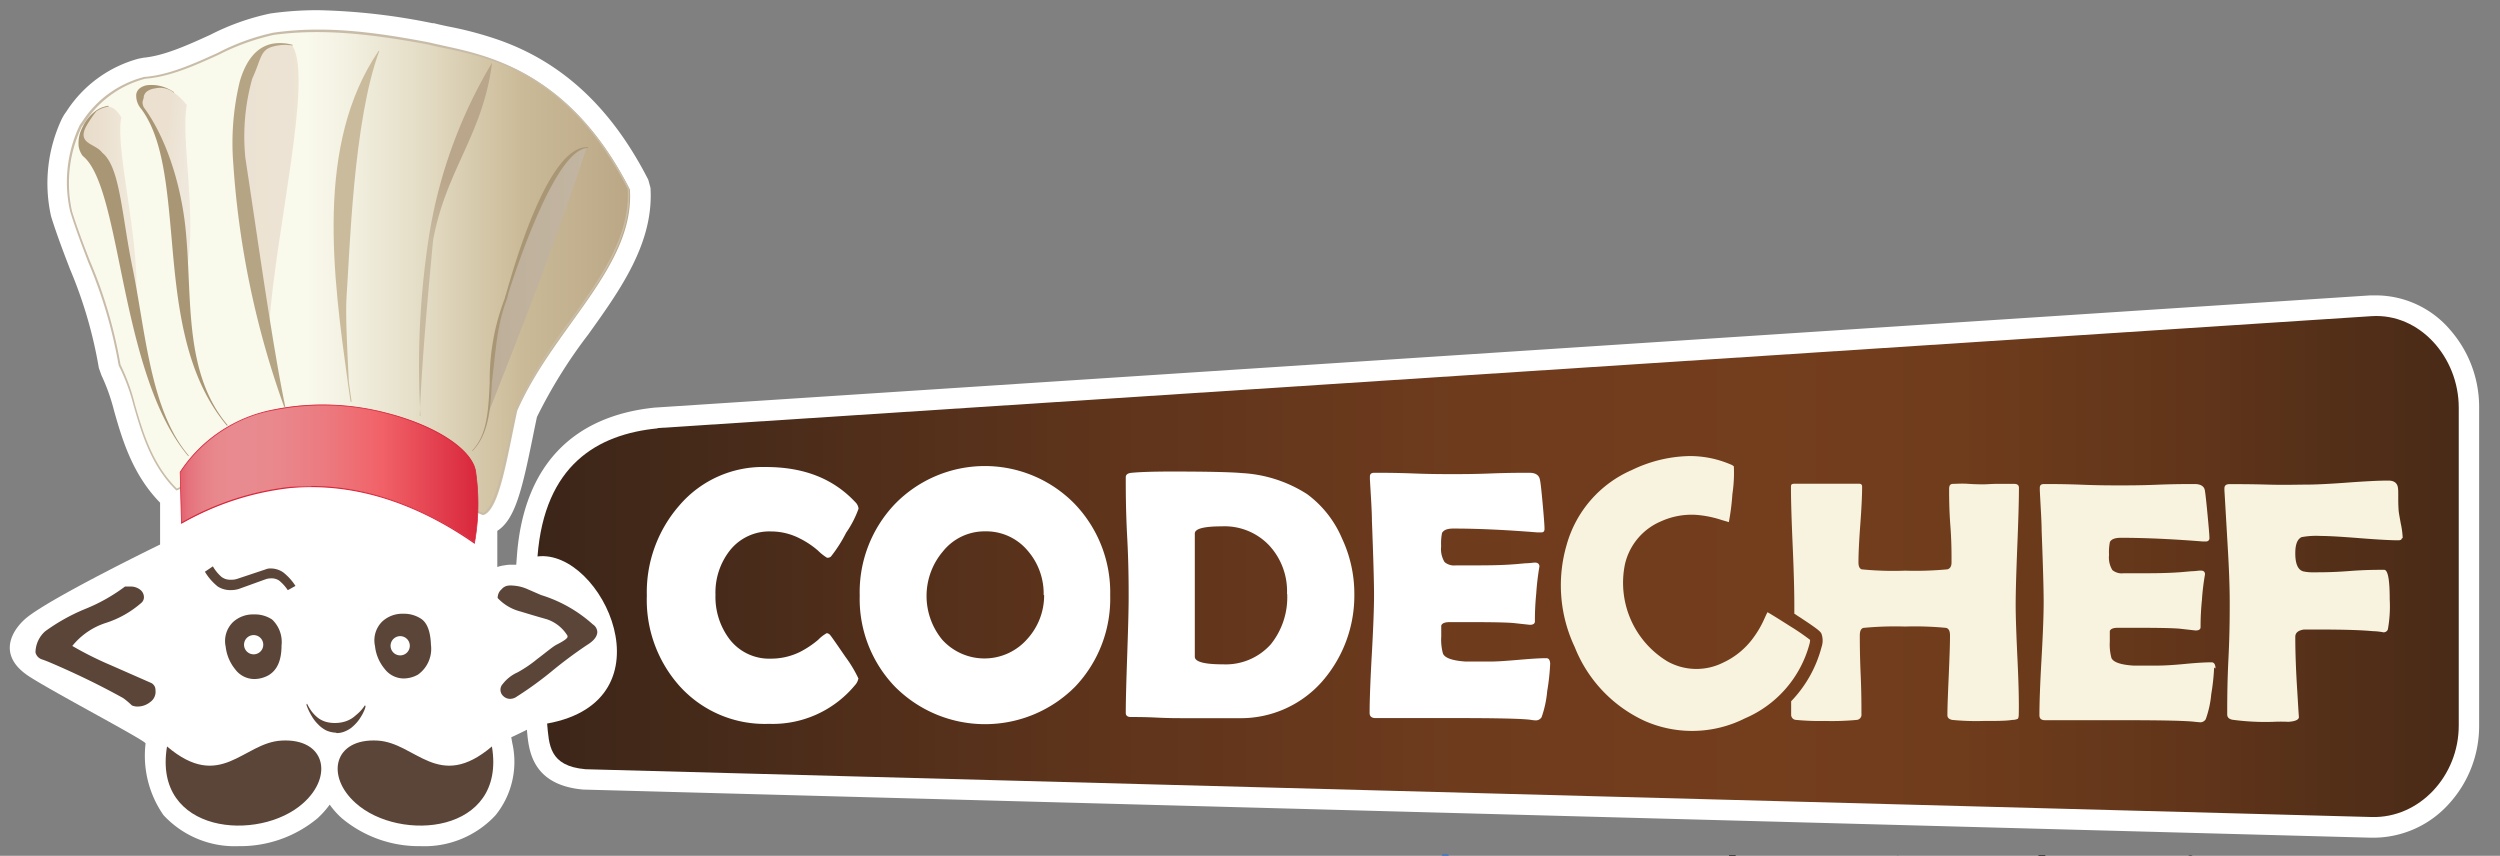 <svg width="260" height="89" xmlns="http://www.w3.org/2000/svg" data-name="Layer 1">
 <rect width="100%" height="100%" fill="#808080" stroke="none"/>
 <defs>
  <linearGradient y2="0.5" x2="1" y1="0.5" x1="0" id="linear-gradient">
   <stop stop-color="#3b2519" offset="0"/>
   <stop stop-color="#3f2719" offset="0.03"/>
   <stop stop-color="#5c331b" offset="0.27"/>
   <stop stop-color="#6e3b1d" offset="0.48"/>
   <stop stop-color="#743e1d" offset="0.64"/>
   <stop stop-color="#6f3c1c" offset="0.74"/>
   <stop stop-color="#61351a" offset="0.86"/>
   <stop stop-color="#4a2b17" offset="0.99"/>
   <stop stop-color="#482a17" offset="1"/>
  </linearGradient>
  <linearGradient y2="0.5" x2="1" y1="0.5" x1="-0" id="linear-gradient-2">
   <stop stop-color="#f9f9ec" offset="0.04"/>
   <stop stop-color="#f9f9ec" offset="0.42"/>
   <stop stop-color="#f3f1e2" offset="0.49"/>
   <stop stop-color="#e4ddc6" offset="0.62"/>
   <stop stop-color="#ccbc9a" offset="0.79"/>
   <stop stop-color="#caba97" offset="0.8"/>
   <stop stop-color="#baa685" offset="1"/>
  </linearGradient>
  <linearGradient y2="0.503" x2="1" y1="0.503" x1="0" id="linear-gradient-3">
   <stop stop-color="#e3606e" offset="0"/>
   <stop stop-color="#e5737d" offset="0.03"/>
   <stop stop-color="#e78188" offset="0.08"/>
   <stop stop-color="#e8898e" offset="0.13"/>
   <stop stop-color="#e88b90" offset="0.22"/>
   <stop stop-color="#e9868b" offset="0.35"/>
   <stop stop-color="#ec787d" offset="0.51"/>
   <stop stop-color="#f16167" offset="0.68"/>
   <stop stop-color="#d8273c" offset="1"/>
  </linearGradient>
  <linearGradient y2="0.5" x2="0.994" y1="0.5" x1="-0.004" id="linear-gradient-4">
   <stop stop-color="#e8dbca" offset="0"/>
   <stop stop-color="#f2ecde" offset="1"/>
  </linearGradient>
  <linearGradient y2="0.589" x2="1.028" y1="0.354" x1="0.467" id="linear-gradient-5">
   <stop stop-color="#ece1d1" offset="0"/>
   <stop stop-color="#eee6d9" offset="0.43"/>
   <stop stop-color="#efe9de" offset="1"/>
  </linearGradient>
  <linearGradient y2="0.5" x2="1.001" y1="0.5" x1="0.004" id="linear-gradient-6">
   <stop stop-color="#ece1d1" offset="0"/>
   <stop stop-color="#ede4d5" offset="1"/>
  </linearGradient>
  <linearGradient y2="0.538" x2="0.492" y1="0.332" x1="0.511" id="linear-gradient-7">
   <stop stop-color="#baa68a" offset="0"/>
   <stop stop-color="#c7baa0" offset="1"/>
  </linearGradient>
  <linearGradient y2="0.5" x2="0.995" y1="0.5" x1="-0.005" id="linear-gradient-8">
   <stop stop-color="#bdae99" offset="0"/>
   <stop stop-color="#bfb19c" offset="0.26"/>
   <stop stop-color="#c2b5a1" offset="1"/>
  </linearGradient>
 </defs>
 <g>
  <title>Layer 1</title>
  <g id="svg_1">
   <path id="svg_2" fill="#282827" d="m116.44,95.21l-0.61,0a0.29,0.29 0 0 1 -0.17,0a0.36,0.36 0 0 1 -0.1,-0.14l-0.56,-1.53l-2.64,0l-0.56,1.46a0.42,0.42 0 0 1 -0.09,0.14a0.25,0.25 0 0 1 -0.17,0.06l-0.61,0l2.36,-6.12l0.8,0l2.35,6.13zm-1.66,-2.27l-0.92,-2.49a2.56,2.56 0 0 1 -0.09,-0.26l-0.09,-0.31a4.9,4.9 0 0 1 -0.18,0.57l-0.93,2.48l2.21,0l0,0.01z" class="cls-1"/>
   <path id="svg_3" fill="#282827" d="m117.64,91.51a2.62,2.62 0 0 1 0.3,-0.28a1.66,1.66 0 0 1 0.32,-0.22a1.14,1.14 0 0 1 0.36,-0.15a1.79,1.79 0 0 1 0.42,0a1.43,1.43 0 0 1 0.6,0.12a1.32,1.32 0 0 1 0.43,0.34a1.25,1.25 0 0 1 0.27,0.51a2.38,2.38 0 0 1 0.09,0.68l0,2.75l-0.74,0l0,-2.8a1.24,1.24 0 0 0 -0.21,-0.77a0.78,0.78 0 0 0 -0.66,-0.27a1.12,1.12 0 0 0 -0.6,0.16a2.14,2.14 0 0 0 -0.53,0.44l0,3.19l-0.69,0l0,-4.33l0.44,0a0.18,0.18 0 0 1 0.19,0.17l0.01,0.46z" class="cls-1"/>
   <path id="svg_4" fill="#282827" d="m176.37,94.54l0,0.67l-3.63,0l0,-6.12l3.63,0l0,0.67l-2.83,0l0,2l2.29,0l0,0.65l-2.29,0l0,2.08l2.83,0l0,0.05z" class="cls-1"/>
   <path id="svg_5" fill="#282827" d="m180.51,88.93l0,6.29l-0.44,0a0.18,0.18 0 0 1 -0.19,-0.16l-0.07,-0.52a2.29,2.29 0 0 1 -0.6,0.53a1.52,1.52 0 0 1 -0.79,0.2a1.63,1.63 0 0 1 -0.66,-0.14a1.23,1.23 0 0 1 -0.49,-0.42a2.16,2.16 0 0 1 -0.27,-0.71a3.82,3.82 0 0 1 -0.11,-1a3.07,3.07 0 0 1 0.12,-0.88a2.2,2.2 0 0 1 0.35,-0.72a1.6,1.6 0 0 1 1.32,-0.65a1.5,1.5 0 0 1 0.66,0.13a1.75,1.75 0 0 1 0.48,0.38l0,-2.33l0.69,0zm-0.74,3a1.25,1.25 0 0 0 -0.44,-0.4a1.33,1.33 0 0 0 -0.54,-0.11a1,1 0 0 0 -0.88,0.43a2,2 0 0 0 -0.32,1.23a3.12,3.12 0 0 0 0.07,0.73a1.3,1.3 0 0 0 0.21,0.49a0.91,0.91 0 0 0 0.33,0.29a1,1 0 0 0 0.44,0.09a1.14,1.14 0 0 0 0.64,-0.18a1.71,1.71 0 0 0 0.49,-0.48l0,-2.11l0,0.02z" class="cls-1"/>
   <path id="svg_6" fill="#282827" d="m185,90.88l0,4.33l-0.44,0a0.19,0.19 0 0 1 -0.2,-0.16l-0.06,-0.46a2.23,2.23 0 0 1 -0.61,0.5a1.49,1.49 0 0 1 -0.77,0.19a1.44,1.44 0 0 1 -0.61,-0.12a1.18,1.18 0 0 1 -0.43,-0.33a1.41,1.41 0 0 1 -0.26,-0.52a2.29,2.29 0 0 1 -0.09,-0.66l0,-2.77l0.73,0l0,2.77a1.18,1.18 0 0 0 0.21,0.75a0.79,0.79 0 0 0 0.66,0.28a1,1 0 0 0 0.6,-0.17a1.83,1.83 0 0 0 0.53,-0.44l0,-3.19l0.74,0z" class="cls-1"/>
   <path id="svg_7" fill="#282827" d="m189,91.65a0.23,0.23 0 0 1 -0.07,0.07s0,0 -0.09,0a0.24,0.24 0 0 1 -0.13,0l-0.18,-0.12l-0.28,-0.12a1.06,1.06 0 0 0 -0.38,0a1.33,1.33 0 0 0 -0.54,0.11a1,1 0 0 0 -0.4,0.32a1.67,1.67 0 0 0 -0.24,0.52a2.73,2.73 0 0 0 -0.08,0.67a2.48,2.48 0 0 0 0.09,0.7a1.72,1.72 0 0 0 0.24,0.51a1.1,1.1 0 0 0 0.39,0.32a1.18,1.18 0 0 0 0.5,0.11a1.13,1.13 0 0 0 0.44,-0.07a1,1 0 0 0 0.29,-0.16a1,1 0 0 0 0.19,-0.15a0.24,0.24 0 0 1 0.15,-0.06a0.15,0.15 0 0 1 0.14,0.07l0.2,0.29a1.26,1.26 0 0 1 -0.31,0.3a1.65,1.65 0 0 1 -0.37,0.2a3,3 0 0 1 -0.43,0.12a2.12,2.12 0 0 1 -0.44,0a1.77,1.77 0 0 1 -0.73,-0.15a1.72,1.72 0 0 1 -0.58,-0.43a2.26,2.26 0 0 1 -0.38,-0.7a3,3 0 0 1 -0.14,-0.94a2.86,2.86 0 0 1 0.13,-0.89a2.14,2.14 0 0 1 0.38,-0.7a1.78,1.78 0 0 1 0.63,-0.47a2,2 0 0 1 0.84,-0.17a1.94,1.94 0 0 1 0.78,0.15a2,2 0 0 1 0.59,0.42l-0.21,0.25z" class="cls-1"/>
   <path id="svg_8" fill="#282827" d="m189.83,91.5a2.43,2.43 0 0 1 0.74,-0.52a2.35,2.35 0 0 1 0.89,-0.17a1.52,1.52 0 0 1 0.62,0.12a1.41,1.41 0 0 1 0.45,0.34a1.56,1.56 0 0 1 0.28,0.51a2.36,2.36 0 0 1 0.09,0.67l0,2.76l-0.32,0a0.24,0.24 0 0 1 -0.16,0a0.21,0.21 0 0 1 -0.09,-0.14l-0.08,-0.41a2.88,2.88 0 0 1 -0.33,0.28a1.38,1.38 0 0 1 -0.33,0.2a2,2 0 0 1 -0.37,0.13a1.9,1.9 0 0 1 -0.44,0a1.33,1.33 0 0 1 -0.45,-0.07a1.23,1.23 0 0 1 -0.33,-0.2a1,1 0 0 1 -0.25,-0.35a1.38,1.38 0 0 1 -0.1,-0.52a1.1,1.1 0 0 1 0.14,-0.49a1.3,1.3 0 0 1 0.44,-0.43a2.8,2.8 0 0 1 0.8,-0.3a5.56,5.56 0 0 1 1.2,-0.13l0,-0.33a1.14,1.14 0 0 0 -0.22,-0.77a0.74,0.74 0 0 0 -0.61,-0.26a1.18,1.18 0 0 0 -0.45,0.07a1.36,1.36 0 0 0 -0.32,0.16l-0.23,0.16a0.3,0.3 0 0 1 -0.19,0.07a0.2,0.2 0 0 1 -0.13,0a0.43,0.43 0 0 1 -0.09,-0.1l-0.16,-0.28zm2.37,1.76a6.16,6.16 0 0 0 -0.86,0.08a3.67,3.67 0 0 0 -0.58,0.18a0.7,0.7 0 0 0 -0.32,0.25a0.53,0.53 0 0 0 -0.1,0.32a0.84,0.84 0 0 0 0,0.29a0.52,0.52 0 0 0 0.14,0.21a0.51,0.51 0 0 0 0.22,0.11a1.26,1.26 0 0 0 0.28,0a1.29,1.29 0 0 0 0.35,0a1.34,1.34 0 0 0 0.3,-0.12l0.27,-0.19a1.48,1.48 0 0 0 0.26,-0.24l0,-0.89l0.04,0z" class="cls-1"/>
   <path id="svg_9" fill="#282827" d="m195.17,95.28a1,1 0 0 1 -0.75,-0.28a1.11,1.11 0 0 1 -0.27,-0.83l0,-2.65l-0.5,0a0.15,0.15 0 0 1 -0.11,0a0.17,0.17 0 0 1 0,-0.12l0,-0.3l0.68,-0.1l0.17,-1.34a0.24,0.24 0 0 1 0.06,-0.1a0.15,0.15 0 0 1 0.11,0l0.37,0l0,1.44l1.21,0l0,0.56l-1.21,0l0,2.59a0.52,0.52 0 0 0 0.13,0.4a0.39,0.39 0 0 0 0.32,0.14a0.71,0.71 0 0 0 0.21,0a0.46,0.46 0 0 0 0.14,-0.07l0.1,-0.08a0.13,0.13 0 0 1 0.08,0s0.07,0 0.1,0.07l0.21,0.37a1.51,1.51 0 0 1 -0.45,0.29a1.72,1.72 0 0 1 -0.6,0.01z" class="cls-1"/>
   <g id="svg_10">
    <path id="svg_11" fill="#282827" d="m216.63,95.21l-0.79,0l0,-6.12l0.79,0l0,6.12z" class="cls-1"/>
    <path id="svg_12" fill="#282827" d="m218.51,91.51a2.54,2.54 0 0 1 0.29,-0.28a1.46,1.46 0 0 1 0.33,-0.22a1.14,1.14 0 0 1 0.36,-0.15a1.77,1.77 0 0 1 0.41,0a1.48,1.48 0 0 1 0.61,0.12a1.32,1.32 0 0 1 0.43,0.34a1.37,1.37 0 0 1 0.26,0.51a2.38,2.38 0 0 1 0.09,0.68l0,2.75l-0.73,0l0,-2.8a1.24,1.24 0 0 0 -0.21,-0.77a0.81,0.81 0 0 0 -0.66,-0.27a1.18,1.18 0 0 0 -0.61,0.16a1.94,1.94 0 0 0 -0.52,0.44l0,3.19l-0.74,0l0,-4.33l0.45,0a0.18,0.18 0 0 1 0.19,0.17l0.05,0.46z" class="cls-1"/>
    <path id="svg_13" fill="#282827" d="m223.26,89.53a0.52,0.52 0 0 1 0,0.21a0.78,0.78 0 0 1 -0.11,0.18a0.52,0.52 0 0 1 -0.17,0.12a0.45,0.45 0 0 1 -0.2,0a0.49,0.49 0 0 1 -0.21,0a0.61,0.61 0 0 1 -0.16,-0.12a0.67,0.67 0 0 1 -0.11,-0.18a0.46,0.46 0 0 1 0,-0.21a0.52,0.52 0 0 1 0,-0.21a0.5,0.5 0 0 1 0.11,-0.17a0.61,0.61 0 0 1 0.16,-0.12a0.49,0.49 0 0 1 0.21,0a0.45,0.45 0 0 1 0.2,0a0.66,0.66 0 0 1 0.17,0.12a0.45,0.45 0 0 1 0.11,0.17a0.65,0.65 0 0 1 0,0.21zm-0.16,1.35l0,4.33l-0.74,0l0,-4.33l0.74,0z" class="cls-1"/>
   </g>
   <path id="svg_14" fill="#282827" d="m225.68,95.28a1,1 0 0 1 -0.76,-0.28a1.15,1.15 0 0 1 -0.26,-0.83l0,-2.65l-0.5,0a0.15,0.15 0 0 1 -0.11,0a0.17,0.17 0 0 1 -0.05,-0.12l0,-0.3l0.68,-0.1l0.17,-1.34a0.23,0.23 0 0 1 0.05,-0.1a0.16,0.16 0 0 1 0.12,0l0.37,0l0,1.44l1.21,0l0,0.56l-1.21,0l0,2.59a0.52,0.52 0 0 0 0.13,0.4a0.39,0.39 0 0 0 0.32,0.14a0.6,0.6 0 0 0 0.2,0l0.15,-0.07l0.1,-0.08a0.13,0.13 0 0 1 0.08,0s0.07,0 0.1,0.07l0.21,0.37a1.51,1.51 0 0 1 -0.45,0.29a1.72,1.72 0 0 1 -0.55,0.01z" class="cls-1"/>
   <path id="svg_15" fill="#282827" d="m228.36,89.53a0.52,0.52 0 0 1 0,0.21a0.78,0.78 0 0 1 -0.11,0.18a0.52,0.52 0 0 1 -0.25,0.08a0.52,0.52 0 0 1 -0.4,0a0.61,0.61 0 0 1 -0.16,-0.12a0.67,0.67 0 0 1 -0.11,-0.18a0.36,0.36 0 0 1 -0.05,-0.21a0.41,0.41 0 0 1 0.05,-0.21a0.5,0.5 0 0 1 0.11,-0.17a0.61,0.61 0 0 1 0.16,-0.12a0.52,0.52 0 0 1 0.4,0a0.66,0.66 0 0 1 0.17,0.12a0.45,0.45 0 0 1 0.11,0.17a0.65,0.65 0 0 1 0.08,0.25zm-0.15,1.35l0,4.33l-0.73,0l0,-4.33l0.73,0z" class="cls-1"/>
   <g id="svg_16">
    <g id="svg_17">
     <path id="svg_18" fill="#282827" d="m229.32,91.5a2.47,2.47 0 0 1 0.75,-0.52a2.28,2.28 0 0 1 0.89,-0.17a1.44,1.44 0 0 1 0.61,0.12a1.42,1.42 0 0 1 0.74,0.85a2.36,2.36 0 0 1 0.09,0.67l0,2.76l-0.32,0a0.25,0.25 0 0 1 -0.17,0a0.21,0.21 0 0 1 -0.09,-0.14l-0.08,-0.41a4,4 0 0 1 -0.32,0.28a1.38,1.38 0 0 1 -0.33,0.2a2.12,2.12 0 0 1 -0.38,0.13a1.88,1.88 0 0 1 -0.43,0a1.33,1.33 0 0 1 -0.45,-0.07a1.17,1.17 0 0 1 -0.38,-0.21a1,1 0 0 1 -0.25,-0.35a1.38,1.38 0 0 1 -0.09,-0.52a1.09,1.09 0 0 1 0.13,-0.49a1.3,1.3 0 0 1 0.44,-0.43a3,3 0 0 1 0.8,-0.3a5.64,5.64 0 0 1 1.2,-0.13l0,-0.33a1.2,1.2 0 0 0 -0.21,-0.77a0.75,0.75 0 0 0 -0.62,-0.26a1.18,1.18 0 0 0 -0.45,0.07a1.49,1.49 0 0 0 -0.31,0.16l-0.23,0.16a0.31,0.31 0 0 1 -0.2,0.07a0.2,0.2 0 0 1 -0.13,0a0.43,0.43 0 0 1 -0.09,-0.1l-0.12,-0.27zm2.37,1.76a6.48,6.48 0 0 0 -0.86,0.08a3.22,3.22 0 0 0 -0.57,0.18a0.76,0.76 0 0 0 -0.32,0.25a0.53,0.53 0 0 0 -0.1,0.32a0.84,0.84 0 0 0 0,0.29a0.52,0.52 0 0 0 0.14,0.21a0.51,0.51 0 0 0 0.22,0.11a1.1,1.1 0 0 0 0.27,0a1.29,1.29 0 0 0 0.35,0a1.25,1.25 0 0 0 0.31,-0.12l0.27,-0.19a1.88,1.88 0 0 0 0.25,-0.24l0,-0.89l0.04,0z" class="cls-1"/>
     <path id="svg_19" fill="#282827" d="m234.67,95.28a1,1 0 0 1 -0.76,-0.28a1.15,1.15 0 0 1 -0.26,-0.83l0,-2.65l-0.51,0a0.15,0.15 0 0 1 -0.11,0a0.17,0.17 0 0 1 -0.05,-0.12l0,-0.3l0.69,-0.1l0.17,-1.34a0.23,0.23 0 0 1 0,-0.1a0.15,0.15 0 0 1 0.11,0l0.37,0l0,1.44l1.21,0l0,0.56l-1.21,0l0,2.59a0.49,0.49 0 0 0 0.14,0.4a0.39,0.39 0 0 0 0.32,0.14a0.6,0.6 0 0 0 0.2,0a0.46,0.46 0 0 0 0.14,-0.07l0.1,-0.08a0.13,0.13 0 0 1 0.08,0s0.07,0 0.1,0.07l0.22,0.37a1.7,1.7 0 0 1 -0.46,0.29a1.66,1.66 0 0 1 -0.49,0.01z" class="cls-1"/>
    </g>
    <g id="svg_20">
     <path id="svg_21" fill="#282827" d="m237.37,89.53a0.52,0.52 0 0 1 0,0.21a0.78,0.78 0 0 1 -0.11,0.18a0.52,0.52 0 0 1 -0.17,0.12a0.45,0.45 0 0 1 -0.2,0a0.46,0.46 0 0 1 -0.21,0a0.61,0.61 0 0 1 -0.16,-0.12a0.67,0.67 0 0 1 -0.11,-0.18a0.46,0.46 0 0 1 0,-0.21a0.52,0.52 0 0 1 0,-0.21a0.5,0.5 0 0 1 0.11,-0.17a0.61,0.61 0 0 1 0.16,-0.12a0.46,0.46 0 0 1 0.21,0a0.45,0.45 0 0 1 0.2,0a0.66,0.66 0 0 1 0.17,0.12a0.45,0.45 0 0 1 0.11,0.17a0.65,0.65 0 0 1 0,0.21zm-0.15,1.35l0,4.33l-0.74,0l0,-4.33l0.74,0z" class="cls-1"/>
     <path id="svg_22" fill="#282827" d="m241.91,90.88l-1.7,4.33l-0.65,0l-1.7,-4.33l0.6,0a0.25,0.25 0 0 1 0.15,0.05a0.32,0.32 0 0 1 0.08,0.12l1.06,2.78l0.09,0.31c0,0.1 0,0.2 0.07,0.3c0,-0.1 0.05,-0.2 0.07,-0.3s0.05,-0.2 0.09,-0.31l1.07,-2.78a0.21,0.21 0 0 1 0.08,-0.12a0.22,0.22 0 0 1 0.14,-0.05l0.55,0z" class="cls-1"/>
     <path id="svg_23" fill="#282827" d="m245.76,94.61a1.47,1.47 0 0 1 -0.32,0.29a3,3 0 0 1 -0.4,0.21a3.74,3.74 0 0 1 -0.45,0.12a2.28,2.28 0 0 1 -0.45,0a2,2 0 0 1 -0.8,-0.15a1.71,1.71 0 0 1 -0.62,-0.44a2,2 0 0 1 -0.42,-0.73a3,3 0 0 1 -0.15,-1a3,3 0 0 1 0.13,-0.85a2.25,2.25 0 0 1 0.38,-0.68a2.18,2.18 0 0 1 0.62,-0.46a1.94,1.94 0 0 1 0.82,-0.16a1.73,1.73 0 0 1 0.69,0.13a2,2 0 0 1 0.56,0.38a1.63,1.63 0 0 1 0.36,0.6a2.35,2.35 0 0 1 0.13,0.82a0.45,0.45 0 0 1 0,0.24s-0.07,0.06 -0.14,0.06l-2.78,0a2.53,2.53 0 0 0 0.11,0.72a1.27,1.27 0 0 0 0.68,0.81a1.33,1.33 0 0 0 0.54,0.1a1.63,1.63 0 0 0 0.47,-0.06l0.35,-0.15l0.24,-0.14a0.32,0.32 0 0 1 0.16,-0.06a0.15,0.15 0 0 1 0.14,0.07l0.15,0.33zm-0.58,-2a1.61,1.61 0 0 0 -0.07,-0.49a1.19,1.19 0 0 0 -0.22,-0.38a0.88,0.88 0 0 0 -0.33,-0.24a1,1 0 0 0 -0.44,-0.09a1.09,1.09 0 0 0 -0.84,0.32a1.55,1.55 0 0 0 -0.38,0.88l2.28,0z" class="cls-1"/>
    </g>
   </g>
   <g id="svg_24">
    <path id="svg_25" fill="#282827" d="m200.61,90.81a2.08,2.08 0 0 1 0.83,0.16a1.76,1.76 0 0 1 0.62,0.46a1.9,1.9 0 0 1 0.39,0.7a3,3 0 0 1 0.14,0.92a2.87,2.87 0 0 1 -0.14,0.92a2.23,2.23 0 0 1 -0.39,0.71a1.71,1.71 0 0 1 -0.62,0.44a2.37,2.37 0 0 1 -1.66,0a1.71,1.71 0 0 1 -0.62,-0.44a1.9,1.9 0 0 1 -0.4,-0.71a2.91,2.91 0 0 1 -0.14,-0.92a3,3 0 0 1 0.14,-0.92a1.86,1.86 0 0 1 0.4,-0.7a2,2 0 0 1 0.62,-0.46a2.19,2.19 0 0 1 0.83,-0.16zm0,3.87a1.05,1.05 0 0 0 0.92,-0.43a2,2 0 0 0 0.3,-1.2a2.07,2.07 0 0 0 -0.3,-1.2a1.09,1.09 0 0 0 -0.92,-0.43a1.31,1.31 0 0 0 -0.55,0.11a1,1 0 0 0 -0.38,0.32a1.46,1.46 0 0 0 -0.23,0.52a2.82,2.82 0 0 0 -0.08,0.68a2.07,2.07 0 0 0 0.3,1.2a1.08,1.08 0 0 0 0.94,0.43z" class="cls-1"/>
    <path id="svg_26" fill="#282827" d="m204.13,91.51a2.54,2.54 0 0 1 0.29,-0.28a1.66,1.66 0 0 1 0.32,-0.22a1.2,1.2 0 0 1 0.37,-0.15a1.77,1.77 0 0 1 0.41,0a1.43,1.43 0 0 1 0.6,0.12a1.27,1.27 0 0 1 0.44,0.34a1.37,1.37 0 0 1 0.26,0.51a2.38,2.38 0 0 1 0.09,0.68l0,2.75l-0.73,0l0,-2.8a1.24,1.24 0 0 0 -0.22,-0.77a0.78,0.78 0 0 0 -0.65,-0.27a1.16,1.16 0 0 0 -0.61,0.16a1.94,1.94 0 0 0 -0.52,0.44l0,3.19l-0.74,0l0,-4.33l0.45,0a0.18,0.18 0 0 1 0.19,0.17l0.05,0.46z" class="cls-1"/>
    <path id="svg_27" fill="#282827" d="m207.84,91.5a2.36,2.36 0 0 1 0.75,-0.52a2.26,2.26 0 0 1 0.88,-0.17a1.46,1.46 0 0 1 0.62,0.12a1.41,1.41 0 0 1 0.45,0.34a1.56,1.56 0 0 1 0.28,0.51a2,2 0 0 1 0.1,0.67l0,2.76l-0.33,0a0.24,0.24 0 0 1 -0.16,0a0.21,0.21 0 0 1 -0.09,-0.14l-0.08,-0.41a4,4 0 0 1 -0.32,0.28a1.27,1.27 0 0 1 -0.34,0.2a2,2 0 0 1 -0.37,0.13a1.88,1.88 0 0 1 -0.43,0a1.39,1.39 0 0 1 -0.46,-0.07a1.23,1.23 0 0 1 -0.34,-0.2a1,1 0 0 1 -0.25,-0.35a1.38,1.38 0 0 1 -0.09,-0.52a1.09,1.09 0 0 1 0.13,-0.49a1.3,1.3 0 0 1 0.44,-0.43a2.92,2.92 0 0 1 0.8,-0.3a5.64,5.64 0 0 1 1.2,-0.13l0,-0.33a1.2,1.2 0 0 0 -0.21,-0.77a0.76,0.76 0 0 0 -0.62,-0.26a1.18,1.18 0 0 0 -0.45,0.07a1.49,1.49 0 0 0 -0.31,0.16l-0.24,0.16a0.3,0.3 0 0 1 -0.19,0.07a0.2,0.2 0 0 1 -0.13,0a0.43,0.43 0 0 1 -0.09,-0.1l-0.15,-0.28zm2.36,1.76a6.32,6.32 0 0 0 -0.86,0.08a3.22,3.22 0 0 0 -0.57,0.18a0.8,0.8 0 0 0 -0.33,0.25a0.53,0.53 0 0 0 -0.1,0.32a0.84,0.84 0 0 0 0,0.29a0.54,0.54 0 0 0 0.15,0.21a0.51,0.51 0 0 0 0.22,0.11a1.1,1.1 0 0 0 0.27,0a1.29,1.29 0 0 0 0.35,0a1.66,1.66 0 0 0 0.31,-0.12l0.27,-0.19a1.88,1.88 0 0 0 0.25,-0.24l0,-0.89l0.04,0z" class="cls-1"/>
    <path id="svg_28" fill="#282827" d="m212.71,88.93l0,6.29l-0.71,0l0,-6.29l0.71,0z" class="cls-1"/>
   </g>
   <path id="svg_29" fill="#282827" d="m197.84,89.53a0.52,0.52 0 0 1 0,0.21a0.78,0.78 0 0 1 -0.11,0.18a0.52,0.52 0 0 1 -0.17,0.12a0.52,0.52 0 0 1 -0.4,0a0.61,0.61 0 0 1 -0.16,-0.12a0.67,0.67 0 0 1 -0.11,-0.18a0.46,0.46 0 0 1 0,-0.21a0.52,0.52 0 0 1 0,-0.21a0.5,0.5 0 0 1 0.11,-0.17a0.61,0.61 0 0 1 0.16,-0.12a0.52,0.52 0 0 1 0.4,0a0.66,0.66 0 0 1 0.17,0.12a0.45,0.45 0 0 1 0.11,0.17a0.65,0.65 0 0 1 0,0.21zm-0.15,1.35l0,4.33l-0.69,0l0,-4.33l0.69,0z" class="cls-1"/>
   <g id="svg_30">
    <path id="svg_31" fill="#29b57f" d="m123.73,93.3c0,1.09 0.41,1.87 1.65,1.87a2,2 0 0 0 1.39,-0.54l0.07,0.27c0,0.1 0.07,0.17 0.19,0.17l0.21,0a0.2,0.2 0 0 0 0.2,-0.19l0,-3.73a0.2,0.2 0 0 0 -0.19,-0.2l-0.34,0a0.21,0.21 0 0 0 -0.2,0.21l0,2.75a1.71,1.71 0 0 1 -1.27,0.58c-0.59,0 -1,-0.38 -1,-1.17l0,-2.17a0.2,0.2 0 0 0 -0.19,-0.2l-0.35,0a0.21,0.21 0 0 0 -0.2,0.21l0,2.14l0.03,0z" class="cls-2"/>
    <path id="svg_32" fill-rule="evenodd" fill="#4a79bc" d="m135,92.45c-1.1,0 -1.7,0.58 -1.7,1.37a1.27,1.27 0 0 0 1.31,1.35a1.89,1.89 0 0 0 1.32,-0.53l0.08,0.28c0,0.09 0.06,0.15 0.18,0.15l0.2,0a0.2,0.2 0 0 0 0.2,-0.19l0,-2.29c0,-1.21 -0.26,-1.75 -1.35,-1.75a4,4 0 0 0 -1.48,0.28a0.17,0.17 0 0 0 -0.12,0.23l0.08,0.26a0.14,0.14 0 0 0 0.2,0.1a3.93,3.93 0 0 1 1.28,-0.23c0.61,0 0.71,0.35 0.7,1.12a2.6,2.6 0 0 0 -0.9,-0.15zm-0.28,2.11a0.71,0.71 0 0 1 -0.75,-0.74c0,-0.54 0.43,-0.83 1,-0.83a2,2 0 0 1 0.9,0.16l0,0.85a1.56,1.56 0 0 1 -1.19,0.56l0.04,0z" class="cls-3"/>
    <path id="svg_33" fill="#4a79bc" d="m137.55,93a2.16,2.16 0 0 0 2.19,2.16a1.94,1.94 0 0 0 1.64,-0.87a0.21,0.21 0 0 0 -0.08,-0.29l-0.12,-0.08a0.21,0.21 0 0 0 -0.32,0a1.45,1.45 0 1 1 -1.12,-2.41a1.31,1.31 0 0 1 1,0.43c0.1,0.08 0.15,0.18 0.31,0l0.2,-0.16a0.18,0.18 0 0 0 0,-0.29a1.87,1.87 0 0 0 -1.52,-0.73a2.22,2.22 0 0 0 -2.18,2.24z" class="cls-4"/>
    <path id="svg_34" fill-rule="evenodd" fill="#4a79bc" d="m144.11,92.45c-1.1,0 -1.71,0.58 -1.71,1.37a1.27,1.27 0 0 0 1.32,1.35a1.92,1.92 0 0 0 1.32,-0.53l0.08,0.28c0,0.09 0.06,0.15 0.18,0.15l0.2,0a0.2,0.2 0 0 0 0.2,-0.19l0,-2.29c0,-1.21 -0.26,-1.75 -1.35,-1.75a4,4 0 0 0 -1.48,0.28a0.17,0.17 0 0 0 -0.12,0.23l0.08,0.26a0.14,0.14 0 0 0 0.2,0.1a3.93,3.93 0 0 1 1.28,-0.23c0.61,0 0.71,0.35 0.7,1.12a2.53,2.53 0 0 0 -0.9,-0.15zm-0.28,2.11a0.71,0.71 0 0 1 -0.75,-0.74c0,-0.54 0.42,-0.83 1,-0.83a2,2 0 0 1 0.9,0.16l0,0.85a1.56,1.56 0 0 1 -1.15,0.56z" class="cls-3"/>
    <path id="svg_35" fill-rule="evenodd" fill="#4a79bc" d="m148.75,90.84a2,2 0 0 0 -2.05,2.16a2.07,2.07 0 0 0 2,2.18a2,2 0 0 0 1.31,-0.54l0.06,0.28a0.18,0.18 0 0 0 0.18,0.16l0.22,0a0.2,0.2 0 0 0 0.2,-0.19l0,-5.89a0.21,0.21 0 0 0 -0.2,-0.19l-0.33,0a0.2,0.2 0 0 0 -0.2,0.2l0,2.09a2,2 0 0 0 -1.19,-0.26zm0,3.68a1.37,1.37 0 0 1 -1.3,-1.52a1.34,1.34 0 0 1 1.4,-1.47a2.41,2.41 0 0 1 1,0.25l0,2.07a1.56,1.56 0 0 1 -1.13,0.67l0.03,0z" class="cls-3"/>
    <path id="svg_36" fill-rule="evenodd" fill="#4a79bc" d="m153.72,90.84a2.17,2.17 0 0 0 0,4.34a2.77,2.77 0 0 0 1.57,-0.47c0.16,-0.11 0.12,-0.17 0,-0.28l-0.09,-0.12l-0.09,-0.12c-0.08,-0.1 -0.14,-0.07 -0.26,0l0,0a2.11,2.11 0 0 1 -1.06,0.31a1.46,1.46 0 0 1 -1.43,-1.34l3.07,0a0.19,0.19 0 0 0 0.2,-0.17a2.46,2.46 0 0 0 0,-0.28a1.85,1.85 0 0 0 -1.91,-1.87zm1.19,1.77l-2.54,0a1.3,1.3 0 0 1 1.34,-1.14a1.21,1.21 0 0 1 1.2,1.14z" class="cls-3"/>
    <path id="svg_37" fill="#4a79bc" d="m156.64,94.88a0.22,0.22 0 0 0 0.21,0.19l0.33,0a0.2,0.2 0 0 0 0.2,-0.2l0,-2.76a1.67,1.67 0 0 1 1.22,-0.58c0.66,0 1,0.38 1,1.17l0,2.18a0.21,0.21 0 0 0 0.2,0.19l0.34,0a0.2,0.2 0 0 0 0.21,-0.2l0,-2.17a3.61,3.61 0 0 0 -0.05,-0.59a1.93,1.93 0 0 1 1.3,-0.57c0.61,0 1,0.39 1,1.17l0,2.18a0.19,0.19 0 0 0 0.19,0.19l0.35,0a0.2,0.2 0 0 0 0.2,-0.2l0,-2.17c0,-1.07 -0.41,-1.86 -1.65,-1.86a2.62,2.62 0 0 0 -1.6,0.68a1.52,1.52 0 0 0 -1.36,-0.68a2,2 0 0 0 -1.39,0.55l-0.1,-0.32a0.16,0.16 0 0 0 -0.17,-0.13l-0.2,0a0.22,0.22 0 0 0 -0.21,0.2l0,3.73l-0.02,0z" class="cls-4"/>
    <path id="svg_38" fill="#4a79bc" d="m166.32,95.06l-0.87,2.12a0.17,0.17 0 0 0 0.17,0.26l0.38,0a0.23,0.23 0 0 0 0.19,-0.12l2.81,-6.13c0.07,-0.13 0,-0.25 -0.16,-0.25l-0.41,0a0.21,0.21 0 0 0 -0.18,0.12l-1.49,3.15l-1.59,-3.15a0.22,0.22 0 0 0 -0.18,-0.12l-0.48,0c-0.16,0 -0.22,0.1 -0.16,0.24l1.97,3.88z" class="cls-4"/>
    <path id="svg_39" fill="#29b57f" d="m128.44,94.88a0.19,0.19 0 0 0 0.19,0.19l0.37,0a0.2,0.2 0 0 0 0.2,-0.2l0,-2.76a2.16,2.16 0 0 1 1.38,-0.58c0.6,0 1,0.38 1,1.17l0,2.18a0.19,0.19 0 0 0 0.19,0.19l0.36,0a0.2,0.2 0 0 0 0.2,-0.2l0,-2.17c0,-1.07 -0.42,-1.86 -1.66,-1.86a2.42,2.42 0 0 0 -1.49,0.55l-0.1,-0.32a0.15,0.15 0 0 0 -0.17,-0.13l-0.2,0a0.21,0.21 0 0 0 -0.2,0.2l0,3.74l-0.07,0z" class="cls-2"/>
   </g>
  </g>
  <g id="svg_40">
   <path fill="#fff" d="m254.82,34.31a10.17,10.17 0 0 0 -7.67,-3.59l0,0l-0.63,0l-178.27,11.66l-0.06,0c-8.72,0.86 -13.7,6.15 -14.42,15.29l-0.08,1.06l-0.5,0a3.67,3.67 0 0 0 -0.75,0.07a3.35,3.35 0 0 0 -0.72,0.17l0,-3.76c1.86,-1.2 2.57,-4.27 3.68,-9.7c0.14,-0.71 0.29,-1.42 0.44,-2.14a51.47,51.47 0 0 1 5.32,-8.56c3.37,-4.7 6.85,-9.56 6.49,-15.28l-0.23,-0.84c-3.8,-7.44 -8.89,-12.19 -15.53,-14.53a37.29,37.29 0 0 0 -5.24,-1.4c-0.59,-0.12 -1.11,-0.24 -1.54,-0.35l-0.15,0a65.49,65.49 0 0 0 -11.83,-1.35a35.07,35.07 0 0 0 -5,0.34a25,25 0 0 0 -6.28,2.23c-2.35,1.07 -4.78,2.17 -6.91,2.37l-0.52,0.1a12.94,12.94 0 0 0 -7.49,5.46l-0.26,0.37l-0.21,0.37a15.72,15.72 0 0 0 -1.15,10.19l0.05,0.17c0.58,1.83 1.26,3.62 1.92,5.33a46.12,46.12 0 0 1 3,10.28l0.27,0.76a20.18,20.18 0 0 1 1.31,3.68c0.85,3 1.92,6.64 4.79,9.57l0,4.35s-10.58,5.14 -13.65,7.43c-1.56,1.16 -3.61,4 0.14,6.36c2.89,1.83 12.06,6.63 12,6.9a10.82,10.82 0 0 0 1.86,7.45a10.09,10.09 0 0 0 7.83,3.23a12.57,12.57 0 0 0 8.17,-2.88a9.53,9.53 0 0 0 1.29,-1.44a8.23,8.23 0 0 0 1.29,1.44a12.51,12.51 0 0 0 8.15,2.88a10.08,10.08 0 0 0 7.81,-3.22a8.83,8.83 0 0 0 1.74,-7.49l-0.11,-0.62c0.06,0 1.64,-0.78 1.64,-0.78s0,0 0,0.13c0.18,2 0.5,5.64 5.89,6.1l0.12,0l185.76,5l0.28,0a10.58,10.58 0 0 0 7.82,-3.51a12,12 0 0 0 3.15,-8.14l0,-33.08a12.17,12.17 0 0 0 -3.01,-8.08z" class="cls-5" id="base"/>
   <path fill="url(#linear-gradient)" fill-rule="evenodd" d="m68.4,44.52l178.25,-11.64c5,-0.32 9.06,4.28 9.06,9.51l0,33.07c0,5.23 -4.08,9.65 -9.06,9.51l-185.75,-4.97c-3.82,-0.33 -3.79,-2.57 -4,-4.75c13.14,-2.38 5.72,-18.2 -1,-17.38c0.74,-9.52 6.23,-12.7 12.48,-13.32l0.02,-0.03z" class="cls-6" id="brown"/>
   <g id="face">
    <g id="svg_41">
     <path id="svg_42" fill="#5b4538" d="m56.19,61.86l0,0a14.36,14.36 0 0 1 5.47,3.08a1,1 0 0 1 0.46,0.77c0,0.47 -0.35,0.93 -1.07,1.37a45.86,45.86 0 0 0 -3.74,2.79a37.35,37.35 0 0 1 -3.71,2.67a1.21,1.21 0 0 1 -0.54,0.14a1,1 0 0 1 -0.71,-0.28a0.88,0.88 0 0 1 -0.06,-1.27a4,4 0 0 1 1.53,-1.2a13.22,13.22 0 0 0 2,-1.35c1,-0.76 1.6,-1.27 2,-1.5c0.79,-0.4 1.2,-0.68 1.2,-0.85a0.23,0.23 0 0 0 0,-0.11a4,4 0 0 0 -2.16,-1.72c-0.89,-0.25 -1.8,-0.52 -2.71,-0.8a4.91,4.91 0 0 1 -2.38,-1.39a0.3,0.3 0 0 1 0,-0.19a1.12,1.12 0 0 1 0.39,-0.73a1.06,1.06 0 0 1 0.73,-0.39a1.65,1.65 0 0 1 0.44,0a4.33,4.33 0 0 1 1.55,0.38l1.45,0.63m-42.75,-0.91a1.59,1.59 0 0 1 1,0.33a1,1 0 0 1 0.39,0.77a0.78,0.78 0 0 1 -0.24,0.57a10.45,10.45 0 0 1 -3.71,2.11a7.35,7.35 0 0 0 -3.5,2.4a35.94,35.94 0 0 0 4,2l4.14,1.82a0.81,0.81 0 0 1 0.51,0.79a1.29,1.29 0 0 1 -0.53,1.21a2.09,2.09 0 0 1 -1.35,0.48a1.43,1.43 0 0 1 -0.58,-0.12a8.14,8.14 0 0 0 -0.9,-0.76q-3.6,-2 -7.7,-3.74c-0.27,-0.11 -0.55,-0.22 -0.82,-0.31a1,1 0 0 1 -0.6,-0.7a3,3 0 0 1 1,-2.19a20,20 0 0 1 4.15,-2.32a18.18,18.18 0 0 0 4.16,-2.34l0.58,0z" class="cls-7"/>
     <path id="svg_43" fill="#5b4538" d="m30.72,60.92a5.72,5.72 0 0 0 -1.26,-1.39a2.29,2.29 0 0 0 -1.35,-0.41a1.13,1.13 0 0 0 -0.47,0.09l-3,1a1.79,1.79 0 0 1 -0.59,0.08a1.53,1.53 0 0 1 -1,-0.28a4.28,4.28 0 0 1 -0.91,-1.11l-0.83,0.56a5.77,5.77 0 0 0 1.34,1.54a2.44,2.44 0 0 0 1.41,0.37a2.78,2.78 0 0 0 0.75,-0.11l2.77,-1a1.63,1.63 0 0 1 0.59,-0.11a1.39,1.39 0 0 1 0.86,0.23a4.4,4.4 0 0 1 0.9,1l0.79,-0.44" class="cls-7"/>
     <path id="svg_44" fill="#5b4538" fill-rule="evenodd" d="m51.16,77.63c1.52,9.1 -9.6,10 -14.17,5.89c-3.16,-2.82 -2.27,-6.75 2.26,-6.5c4,0.21 6.33,5.35 11.91,0.61" class="cls-8"/>
     <path id="svg_45" fill="#5b4538" fill-rule="evenodd" d="m17.37,77.63c-1.52,9.1 9.6,10 14.17,5.89c3.16,-2.82 2.27,-6.75 -2.26,-6.5c-4,0.21 -6.33,5.35 -11.91,0.61" class="cls-8"/>
     <path id="svg_46" fill="#5b4538" d="m28.3,64.43a3.23,3.23 0 0 0 -1.88,-0.53a3.08,3.08 0 0 0 -2.19,0.8a2.75,2.75 0 0 0 -0.76,2.55a4.54,4.54 0 0 0 1,2.37a2.49,2.49 0 0 0 2,1a3.1,3.1 0 0 0 1.47,-0.4c0.9,-0.54 1.34,-1.56 1.34,-3.09a3.22,3.22 0 0 0 -0.98,-2.7zm-1.92,3.62a1,1 0 1 1 1,-1a1,1 0 0 1 -1,1z" class="cls-7"/>
     <path id="svg_47" fill="#5b4538" d="m35,76.24a2.2,2.2 0 0 0 0.81,-0.15a3.17,3.17 0 0 0 0.7,-0.38a4.9,4.9 0 0 0 0.57,-0.54a4,4 0 0 0 0.44,-0.6a4.36,4.36 0 0 0 0.32,-0.59a2.69,2.69 0 0 0 0.17,-0.46l0,-0.09a0.41,0.41 0 0 1 -0.05,-0.09s0,0 0,0a4.36,4.36 0 0 1 -0.96,1.05a2.83,2.83 0 0 1 -1,0.61a3.46,3.46 0 0 1 -1.17,0.19a3.24,3.24 0 0 1 -1,-0.14a2.56,2.56 0 0 1 -0.77,-0.4a3.82,3.82 0 0 1 -0.63,-0.64a5.07,5.07 0 0 1 -0.5,-0.83l0,0a0.22,0.22 0 0 0 -0.05,0.08s0,0.06 0,0.08a6.15,6.15 0 0 0 0.52,1.1a4,4 0 0 0 0.7,0.91a3.07,3.07 0 0 0 0.86,0.63a2.81,2.81 0 0 0 1,0.22" class="cls-7"/>
     <path id="svg_48" fill="#5b4538" d="m43.82,64.37a3.23,3.23 0 0 0 -1.88,-0.54a3.08,3.08 0 0 0 -2.19,0.81a2.75,2.75 0 0 0 -0.75,2.55a4.44,4.44 0 0 0 1,2.37a2.5,2.5 0 0 0 2,1a3.07,3.07 0 0 0 1.47,-0.4a3.29,3.29 0 0 0 1.35,-3.09c-0.05,-1.35 -0.37,-2.26 -1,-2.7zm-2.2,3.79a1,1 0 1 1 1,-1a1,1 0 0 1 -1,1z" class="cls-7"/>
    </g>
    <g id="Cap">
     <g id="svg_49">
      <path id="svg_50" fill="url(#linear-gradient-2)" d="m50.39,53.52c1.56,-0.68 2.35,-5.92 3.4,-10.8c3.78,-8.65 12.23,-15 11.72,-23c-6.93,-13.62 -16.63,-14.1 -20.78,-15.18c-5.39,-1 -10.77,-1.73 -16.14,-1c-3.82,0.57 -8.78,4.25 -13.36,4.56a11.1,11.1 0 0 0 -6.67,5a13.6,13.6 0 0 0 -1,8.89c1.67,5.33 4.25,10.17 5,16c1.77,3.11 1.89,9 5.92,13c12.38,-5.87 22.46,-1.32 31.91,2.53z" class="cls-9"/>
      <path id="svg_51" fill="#c8bca8" d="m50.24,53.58l-1.16,-0.48c-9.27,-3.78 -18.86,-7.7 -30.68,-2.1l-0.07,0l0,0c-2.63,-2.59 -3.6,-5.92 -4.45,-8.88a20.1,20.1 0 0 0 -1.54,-4.12l0,0a48.47,48.47 0 0 0 -3.17,-10.75c-0.64,-1.69 -1.32,-3.45 -1.87,-5.25a13.76,13.76 0 0 1 1,-9l0.28,-0.4a10.94,10.94 0 0 1 6.42,-4.6c2.52,-0.18 5.13,-1.36 7.64,-2.5a23,23 0 0 1 5.78,-2.1c5.11,-0.73 10.15,-0.15 16.15,1l1.64,0.37c4.57,1 13.07,2.76 19.22,14.82l0,0c0.31,5 -2.8,9.36 -6.11,14a51.22,51.22 0 0 0 -5.62,9.13c-0.16,0.76 -0.32,1.56 -0.48,2.34c-0.87,4.25 -1.62,7.92 -3,8.52l0.02,0zm-19.81,-5.58c6.72,0 12.79,2.48 18.74,4.91l1.07,0.44c1.23,-0.61 2,-4.37 2.82,-8.35c0.16,-0.78 0.32,-1.58 0.49,-2.37a51.64,51.64 0 0 1 5.65,-9.18c3.28,-4.58 6.37,-8.9 6.07,-13.82c-6.12,-11.94 -14.27,-13.63 -19.08,-14.63c-0.63,-0.13 -1.16,-0.24 -1.65,-0.37c-6,-1.1 -11,-1.68 -16.08,-1a24,24 0 0 0 -5.68,2.05c-2.53,1.15 -5.14,2.32 -7.69,2.51a10.74,10.74 0 0 0 -6.32,4.62l-0.27,0.38a13.54,13.54 0 0 0 -1,8.8c0.55,1.76 1.22,3.51 1.88,5.2a48.4,48.4 0 0 1 3.16,10.75a20.24,20.24 0 0 1 1.5,4.14c0.84,2.9 1.8,6.19 4.35,8.73a27.68,27.68 0 0 1 12.04,-2.81z" class="cls-10"/>
     </g>
     <g id="svg_52">
      <path id="svg_53" fill="url(#linear-gradient-3)" fill-rule="evenodd" d="m18.87,54.42c4.44,-2.36 15.58,-8.19 30.48,2a22.89,22.89 0 0 0 0.14,-7.2c-0.43,-5.68 -22.68,-12.63 -30.75,-0.12l0.13,5.28" class="cls-11"/>
      <path id="svg_54" fill="#d8273c" d="m49.39,56.54l-0.06,0c-6.33,-4.42 -12.81,-6.35 -19.14,-5.78a29.38,29.38 0 0 0 -11.3,3.7l-0.06,0l0,-0.08l-0.13,-5.29l0,0a15,15 0 0 1 9.83,-6.52a25.89,25.89 0 0 1 11.7,0.37c5.3,1.35 9.12,3.94 9.3,6.29a23,23 0 0 1 -0.14,7.21l0,0.1zm-17,-6c5.61,0 11.3,2 16.94,5.82a23,23 0 0 0 0.12,-7.12c-0.18,-2.28 -4.06,-4.9 -9.24,-6.22a25.85,25.85 0 0 0 -11.66,-0.36a14.91,14.91 0 0 0 -9.77,6.46l0.13,5.19a29.21,29.21 0 0 1 11.27,-3.68c0.74,-0.03 1.47,-0.06 2.2,-0.06l0.01,-0.03z" class="cls-12"/>
     </g>
     <g id="svg_55">
      <g data-name="1" id="_1">
       <path id="svg_56" fill="url(#linear-gradient-4)" fill-rule="evenodd" d="m12.6,12.29c-0.68,3.46 2.4,14.38 1.4,20.11c-0.52,-3 -2.44,-9 -2.36,-12.33c-0.92,-2 -1.85,-4.45 -2.87,-5.39s2.11,-5.83 3.88,-2.39" class="cls-13"/>
       <path id="svg_57" fill="#a99675" d="m19.59,47.45l0,0c-4,-4.72 -5.7,-12.85 -7.1,-19.7c-1.11,-5.44 -2.06,-10.08 -3.89,-11.54l0,0a2.28,2.28 0 0 1 -0.42,-1a3.51,3.51 0 0 1 0.41,-2a4.37,4.37 0 0 1 1.41,-1.71a3,3 0 0 1 1.29,-0.5l0,0.09a2.94,2.94 0 0 0 -1.28,0.5a11.61,11.61 0 0 0 -1.08,1.61c-0.9,1.8 1,1.71 1.71,2.69c1.85,1.49 2,6.38 3.12,11.84c1.4,6.84 1.86,14.95 5.87,19.65l0,0s0,0 0,0l-0.06,0.07" class="cls-14"/>
      </g>
      <g data-name="2" id="_2">
       <path id="svg_58" fill="url(#linear-gradient-5)" fill-rule="evenodd" d="m19.44,10.88c-0.69,3.45 1.07,11.39 0,17.13c-0.52,-3 -2.44,-9 -2.36,-12.32c-0.93,-2 -2,-4.32 -2.69,-5.51s2.47,-2.51 5,0.7" class="cls-15"/>
       <path id="svg_59" fill="#a99675" d="m18.1,9.66a2.26,2.26 0 0 0 -2,-0.46a1.72,1.72 0 0 0 -0.77,0.28a0.87,0.87 0 0 0 -0.38,0.59c0,0.36 -0.28,0.42 0,1.09l0,0c2.24,3 4,8.07 4.42,13.42c0.6,6.79 -0.19,14.31 4.31,19.64l-0.07,0.06c-4.52,-5.36 -5.19,-12.89 -5.78,-19.69c-0.48,-5.34 -0.91,-10.24 -3.13,-13.25l0,0a2.09,2.09 0 0 1 -0.53,-1.54a1,1 0 0 1 0.41,-0.65a1.68,1.68 0 0 1 0.83,-0.3a4.09,4.09 0 0 1 2.69,0.74l-0.06,0.07" class="cls-14"/>
      </g>
      <g data-name="3" id="_3">
       <path id="svg_60" fill="url(#linear-gradient-6)" d="m30.44,4.8c2.08,3.47 -1.74,19.09 -2.44,28.9c-0.06,0.83 -7.38,-32.39 2.42,-28.9" class="cls-16"/>
       <path id="svg_61" fill="#b5a584" d="m29.57,42.36a93,93 0 0 1 -5.31,-25.36a27.26,27.26 0 0 1 0.68,-8.54c0.65,-2.22 1.79,-3.68 3.56,-3.94a4.85,4.85 0 0 1 1.93,0.14l0,0.09a4.52,4.52 0 0 0 -1.92,0.06c-1.48,0.34 -1.3,1.26 -2.27,3.35a22.23,22.23 0 0 0 -0.72,8.27c1.26,8.24 2.81,19.48 4.15,25.87l-0.07,0" class="cls-17"/>
      </g>
      <path fill="#cabb9c" d="m36.47,41.83c-0.1,-0.67 -0.19,-1.35 -0.29,-2c-1.54,-11.16 -3.43,-24.76 3.19,-34.53l0.08,0c-2.71,7.23 -3.08,21 -3.4,25.44c-0.14,1.92 0.08,6 0.23,9c0.09,0.69 0.2,1.37 0.29,2.05l-0.1,0" class="cls-18" data-name="4" id="_4"/>
      <path fill="url(#linear-gradient-7)" d="m43.65,43.26c0.23,-5.76 0.84,-12.5 1.4,-18.34c1.39,-7.36 5.13,-10.84 6.11,-18.28l0,-0.09a50.63,50.63 0 0 0 -6.6,18.39a88.13,88.13 0 0 0 -0.83,18.32l-0.1,0" class="cls-19" data-name="5" id="_5"/>
      <g data-name="6" id="_6">
       <path id="svg_62" fill="url(#linear-gradient-8)" d="m61,15.38c-3,9.24 -6.54,18.27 -10.14,27.41c0.1,-12.1 6.58,-26.66 10.14,-27.41" class="cls-20"/>
       <path id="svg_63" fill="#a99675" d="m49.1,46.86c1.58,-1.64 1.69,-4.16 1.83,-7.09a23.62,23.62 0 0 1 1.58,-8.77c0,-0.12 0.09,-0.31 0.16,-0.57c0.88,-3.05 4.39,-15.34 8.48,-15.12l0,0.09c-3.21,-0.12 -7.3,12 -8.27,15.07c-0.07,0.25 -0.09,0.41 -0.13,0.54l0,0c-1.15,3 -1.22,6 -1.6,8.74c-0.13,2.94 -0.38,5.48 -2,7.14l-0.06,0" class="cls-14"/>
      </g>
     </g>
    </g>
   </g>
   <g id="name">
    <path id="svg_64" fill="#fff" d="m89.28,70.51a1.41,1.41 0 0 1 -0.38,0.77a11.11,11.11 0 0 1 -8.94,4a11.92,11.92 0 0 1 -9.23,-3.87a13.45,13.45 0 0 1 -3.46,-9.46a13.72,13.72 0 0 1 3.38,-9.38a11.42,11.42 0 0 1 9,-4c3.94,0 7,1.2 9.28,3.63a1.12,1.12 0 0 1 0.36,0.7a10.56,10.56 0 0 1 -1.29,2.5a14.52,14.52 0 0 1 -1.59,2.49a0.53,0.53 0 0 1 -0.41,0.11a5.23,5.23 0 0 1 -0.92,-0.73a8.94,8.94 0 0 0 -1.9,-1.27a6.53,6.53 0 0 0 -3,-0.73a5.23,5.23 0 0 0 -4.29,2a7.08,7.08 0 0 0 -1.48,4.59a7.28,7.28 0 0 0 1.48,4.64a5.2,5.2 0 0 0 4.29,2a6.81,6.81 0 0 0 3,-0.69a9.87,9.87 0 0 0 1.91,-1.27a3.85,3.85 0 0 1 0.89,-0.69a0.51,0.51 0 0 1 0.36,0.2c0.19,0.23 0.72,1 1.59,2.27a13,13 0 0 1 1.33,2.21l0.02,-0.02z" class="cls-5"/>
    <path id="svg_65" fill="#fff" d="m115.46,61.9a13.28,13.28 0 0 1 -3.64,9.51a13.21,13.21 0 0 1 -18.75,0a13.17,13.17 0 0 1 -3.66,-9.48a13.28,13.28 0 0 1 3.66,-9.51a13.05,13.05 0 0 1 18.71,0a13.3,13.3 0 0 1 3.68,9.51l0,-0.03zm-6.92,0a6.81,6.81 0 0 0 -1.67,-4.64a5.63,5.63 0 0 0 -4.44,-2a5.54,5.54 0 0 0 -4.36,2.08a7.16,7.16 0 0 0 -0.07,9.2a5.92,5.92 0 0 0 8.86,-0.11a6.73,6.73 0 0 0 1.73,-4.57l-0.05,0.04z" class="cls-5"/>
    <path id="svg_66" fill="#fff" d="m140.85,61.74a13.56,13.56 0 0 1 -3.46,9.26a11.27,11.27 0 0 1 -8.56,3.69c-0.71,0 -2.65,0 -5.83,0c-0.6,0 -1.49,0 -2.69,-0.06s-2.1,-0.06 -2.7,-0.06c-0.35,0 -0.53,-0.15 -0.53,-0.42c0,-1.33 0.06,-3.34 0.15,-6s0.15,-4.67 0.15,-6s0,-3.48 -0.15,-6.26s-0.15,-4.86 -0.15,-6.26c0,-0.25 0.18,-0.4 0.53,-0.45c0.87,-0.09 2.28,-0.14 4.26,-0.14c3.75,0 6.18,0.06 7.29,0.16a13.92,13.92 0 0 1 6.78,2.19a11.11,11.11 0 0 1 3.63,4.61a13.51,13.51 0 0 1 1.28,5.74zm-7,0a7,7 0 0 0 -1.84,-5a6.38,6.38 0 0 0 -4.94,-2c-1.87,0 -2.81,0.25 -2.81,0.74c0,0.72 0,1.8 0,3.23s0,2.51 0,3.23s0,1.76 0,3.16s0,2.49 0,3.2c0,0.53 1,0.79 2.91,0.79a6.29,6.29 0 0 0 5,-2.09a7.81,7.81 0 0 0 1.7,-5.22l-0.02,-0.04z" class="cls-5"/>
    <path id="svg_67" fill="#fff" d="m161.22,69a23,23 0 0 1 -0.31,2.87a11.13,11.13 0 0 1 -0.58,2.71a0.69,0.69 0 0 1 -0.61,0.34a3.9,3.9 0 0 1 -0.54,-0.06c-0.89,-0.12 -3.48,-0.18 -7.79,-0.18l-4.19,0l-4.15,0c-0.4,0 -0.61,-0.18 -0.61,-0.53q0,-2 0.23,-6.12t0.23,-6.12q0,-2.07 -0.22,-7.73c0,-1 -0.1,-2.41 -0.21,-4.34l0,-0.26c0,-0.28 0.13,-0.41 0.46,-0.41c0.91,0 2.26,0 4.06,0.07s3.16,0.07 4.07,0.07s2.23,0 4,-0.07s3.13,-0.07 4,-0.07c0.62,0 1,0.23 1.09,0.71c0.07,0.28 0.16,1.11 0.29,2.54s0.19,2.27 0.19,2.57s-0.12,0.38 -0.36,0.38l-0.39,0c-3.24,-0.26 -6.15,-0.4 -8.73,-0.4c-0.65,0 -1,0.15 -1.18,0.46a5.67,5.67 0 0 0 -0.09,1.39a2.57,2.57 0 0 0 0.36,1.64a1.55,1.55 0 0 0 1.18,0.34l0.71,0c0.35,0 0.64,0 0.87,0c1.54,0 3.09,0 4.66,-0.13l1,-0.09c0.42,0 0.75,-0.07 1,-0.07s0.44,0.14 0.44,0.41a26.9,26.9 0 0 0 -0.33,2.79a28.34,28.34 0 0 0 -0.14,2.91c0,0.24 -0.18,0.36 -0.53,0.36l-1.65,-0.18c-0.69,-0.07 -2.28,-0.1 -4.75,-0.1l-1.93,0c-0.5,0 -0.8,0.12 -0.88,0.36c0,0.06 0,0.45 0,1.13a5.44,5.44 0 0 0 0.18,1.79c0.21,0.46 1,0.73 2.34,0.82l2.67,0c0.65,0 1.61,-0.07 2.89,-0.18s2.23,-0.17 2.85,-0.17c0.26,0 0.4,0.21 0.4,0.65l0,-0.1z" class="cls-5"/>
    <path id="svg_68" fill="#f8f3de" d="m230.27,69.42a22.63,22.63 0 0 1 -0.3,2.77a10.39,10.39 0 0 1 -0.57,2.6a0.66,0.66 0 0 1 -0.58,0.33l-0.54,-0.05c-0.85,-0.11 -3.37,-0.17 -7.54,-0.17l-4.06,0l-4,0c-0.39,0 -0.58,-0.17 -0.58,-0.51c0,-1.31 0.07,-3.26 0.22,-5.89s0.22,-4.58 0.22,-5.89s-0.07,-3.8 -0.21,-7.44c0,-0.93 -0.1,-2.32 -0.19,-4.18l0,-0.25c0,-0.27 0.12,-0.4 0.44,-0.4c0.88,0 2.19,0 3.94,0.07s3.07,0.07 3.95,0.07s2.15,0 3.89,-0.07s3,-0.07 3.89,-0.07c0.61,0 1,0.23 1.06,0.69c0.05,0.27 0.14,1.07 0.27,2.44s0.2,2.17 0.2,2.47a0.33,0.33 0 0 1 -0.36,0.37l-0.37,0c-3.15,-0.25 -6,-0.38 -8.47,-0.38c-0.63,0 -1,0.15 -1.15,0.44a5.31,5.31 0 0 0 -0.09,1.34a2.5,2.5 0 0 0 0.35,1.58a1.53,1.53 0 0 0 1.15,0.33l0.69,0c0.34,0 0.62,0 0.84,0c1.48,0 3,0 4.52,-0.12l1,-0.09c0.4,0 0.71,-0.07 1,-0.07s0.43,0.13 0.43,0.4a23.94,23.94 0 0 0 -0.32,2.67a26.44,26.44 0 0 0 -0.14,2.81c0,0.23 -0.17,0.35 -0.52,0.35l-1.59,-0.18c-0.67,-0.07 -2.21,-0.1 -4.61,-0.1l-1.88,0c-0.48,0 -0.76,0.11 -0.84,0.34c0,0.06 0,0.42 0,1.09a5.31,5.31 0 0 0 0.17,1.71c0.2,0.45 1,0.71 2.27,0.79l2.58,0c0.62,0 1.55,-0.05 2.79,-0.17s2.16,-0.17 2.77,-0.17c0.27,0 0.41,0.23 0.41,0.64l-0.14,-0.1z" class="cls-21"/>
    <path id="svg_69" fill="#f8f3de" d="m249.78,56c0,0.12 -0.13,0.19 -0.36,0.19c-0.88,0 -2.22,-0.08 -4,-0.22s-3.15,-0.23 -4.05,-0.23a8.49,8.49 0 0 0 -2,0.12c-0.44,0.2 -0.66,0.75 -0.66,1.68c0,1.11 0.28,1.74 0.85,1.89a4.74,4.74 0 0 0 1.08,0.09c0.81,0 2,0 3.65,-0.13s2.84,-0.13 3.66,-0.13c0.39,0 0.58,1 0.58,3.07a13.52,13.52 0 0 1 -0.19,3.12a0.46,0.46 0 0 1 -0.47,0.31a6.68,6.68 0 0 0 -1.12,-0.12c-1.26,-0.12 -3.18,-0.17 -5.74,-0.17c-0.83,0 -1.29,0 -1.4,0c-0.6,0.09 -0.9,0.34 -0.9,0.76c0,1.65 0.07,3.56 0.21,5.71c0.12,2 0.17,2.82 0.17,2.61c0,0.3 -0.37,0.47 -1.1,0.52a15.47,15.47 0 0 0 -1.58,0a25.37,25.37 0 0 1 -4.26,-0.22c-0.35,-0.08 -0.52,-0.26 -0.52,-0.55c0,-1.3 0,-3.23 0.13,-5.84s0.13,-4.53 0.13,-5.84c0,-1.54 -0.07,-3.48 -0.21,-5.8c-0.21,-3.61 -0.32,-5.54 -0.34,-5.81l0,-0.22c0,-0.29 0.17,-0.44 0.53,-0.44c0.88,0 2.2,0 4,0.05s3.08,0 4,0s2.36,-0.07 4.26,-0.21s3.3,-0.21 4.25,-0.21c0.59,0 0.92,0.24 1,0.71s0,1.25 0.07,2.26c0,0.26 0.1,0.76 0.23,1.5a8.37,8.37 0 0 1 0.2,1.5l-0.1,0.05z" class="cls-21"/>
    <path id="svg_70" fill="#f8f3de" d="m162.93,56.67a15,15 0 0 0 0.84,10.62a14.2,14.2 0 0 0 7.33,7.71a12.21,12.21 0 0 0 10.37,-0.29a11.69,11.69 0 0 0 6.71,-7.71a1.79,1.79 0 0 0 0.07,-0.45a23.55,23.55 0 0 0 -2.07,-1.42c-1.46,-0.93 -2.09,-1.31 -2.36,-1.46c-0.08,0.14 -0.18,0.36 -0.32,0.67a10.47,10.47 0 0 1 -1.4,2.31a8.07,8.07 0 0 1 -2.91,2.27a6.18,6.18 0 0 1 -5.75,-0.12a9.55,9.55 0 0 1 -4.44,-10.14a6.4,6.4 0 0 1 3.72,-4.43a7.73,7.73 0 0 1 3.6,-0.69a11,11 0 0 1 2.7,0.53l0.78,0.23a24.41,24.41 0 0 0 0.37,-2.92a14.89,14.89 0 0 0 0.15,-2.88a1,1 0 0 0 -0.34,-0.2a10.75,10.75 0 0 0 -4.26,-0.87a14.29,14.29 0 0 0 -6,1.45a12,12 0 0 0 -6.79,7.79z" class="cls-21"/>
    <path id="svg_71" fill="#f8f3de" d="m209.82,68.62c-0.12,-2.55 -0.19,-4.45 -0.19,-5.72s0.06,-3.38 0.17,-6.1s0.17,-4.73 0.17,-6.07c0,-0.28 -0.17,-0.41 -0.52,-0.41s-0.87,0 -1.58,0s-1.22,0.05 -1.56,0.05s-0.89,0 -1.59,-0.05s-1.23,0 -1.57,0s-0.44,0.18 -0.44,0.53c0,0.86 0,2.13 0.13,3.84s0.12,3 0.12,3.8c0,0.4 -0.14,0.64 -0.43,0.72a35.41,35.41 0 0 1 -4.39,0.14a33,33 0 0 1 -4.53,-0.14q-0.33,-0.12 -0.33,-0.72c0,-0.88 0.06,-2.19 0.19,-3.93s0.19,-3.06 0.19,-3.94c0,-0.21 -0.1,-0.31 -0.3,-0.31c-0.38,0 -0.94,0 -1.71,0s-1.33,0 -1.71,0s-0.92,0 -1.66,0s-1.29,0 -1.65,0s-0.37,0.12 -0.37,0.38c0,1.35 0.06,3.39 0.18,6.1s0.17,4.76 0.17,6.11c0,0.28 0,0.59 0,0.92l0.27,0.18c2.39,1.55 2.46,1.71 2.56,1.93a2.11,2.11 0 0 1 0,1.37a12.79,12.79 0 0 1 -3.16,5.63c0,0.53 0,1 0,1.39a0.53,0.53 0 0 0 0.51,0.55a25.35,25.35 0 0 0 3,0.11a27.63,27.63 0 0 0 3.32,-0.11a0.54,0.54 0 0 0 0.48,-0.62c0,-0.9 0,-2.27 -0.08,-4.08s-0.09,-3.18 -0.09,-4.09c0,-0.46 0.13,-0.72 0.38,-0.78a34.85,34.85 0 0 1 4.32,-0.14a33.86,33.86 0 0 1 4.28,0.14c0.27,0.07 0.4,0.33 0.4,0.78c0,0.93 -0.05,2.31 -0.13,4.16s-0.14,3.24 -0.14,4.15c0,0.25 0.17,0.41 0.49,0.48a25.7,25.7 0 0 0 3.27,0.11c1.31,0 2.33,0 3,-0.11a1.28,1.28 0 0 0 0.5,-0.09c0.1,0 0.16,-0.21 0.16,-0.46q0.05,-1.89 -0.13,-5.7z" class="cls-21"/>
   </g>
  </g>
 </g>
</svg>